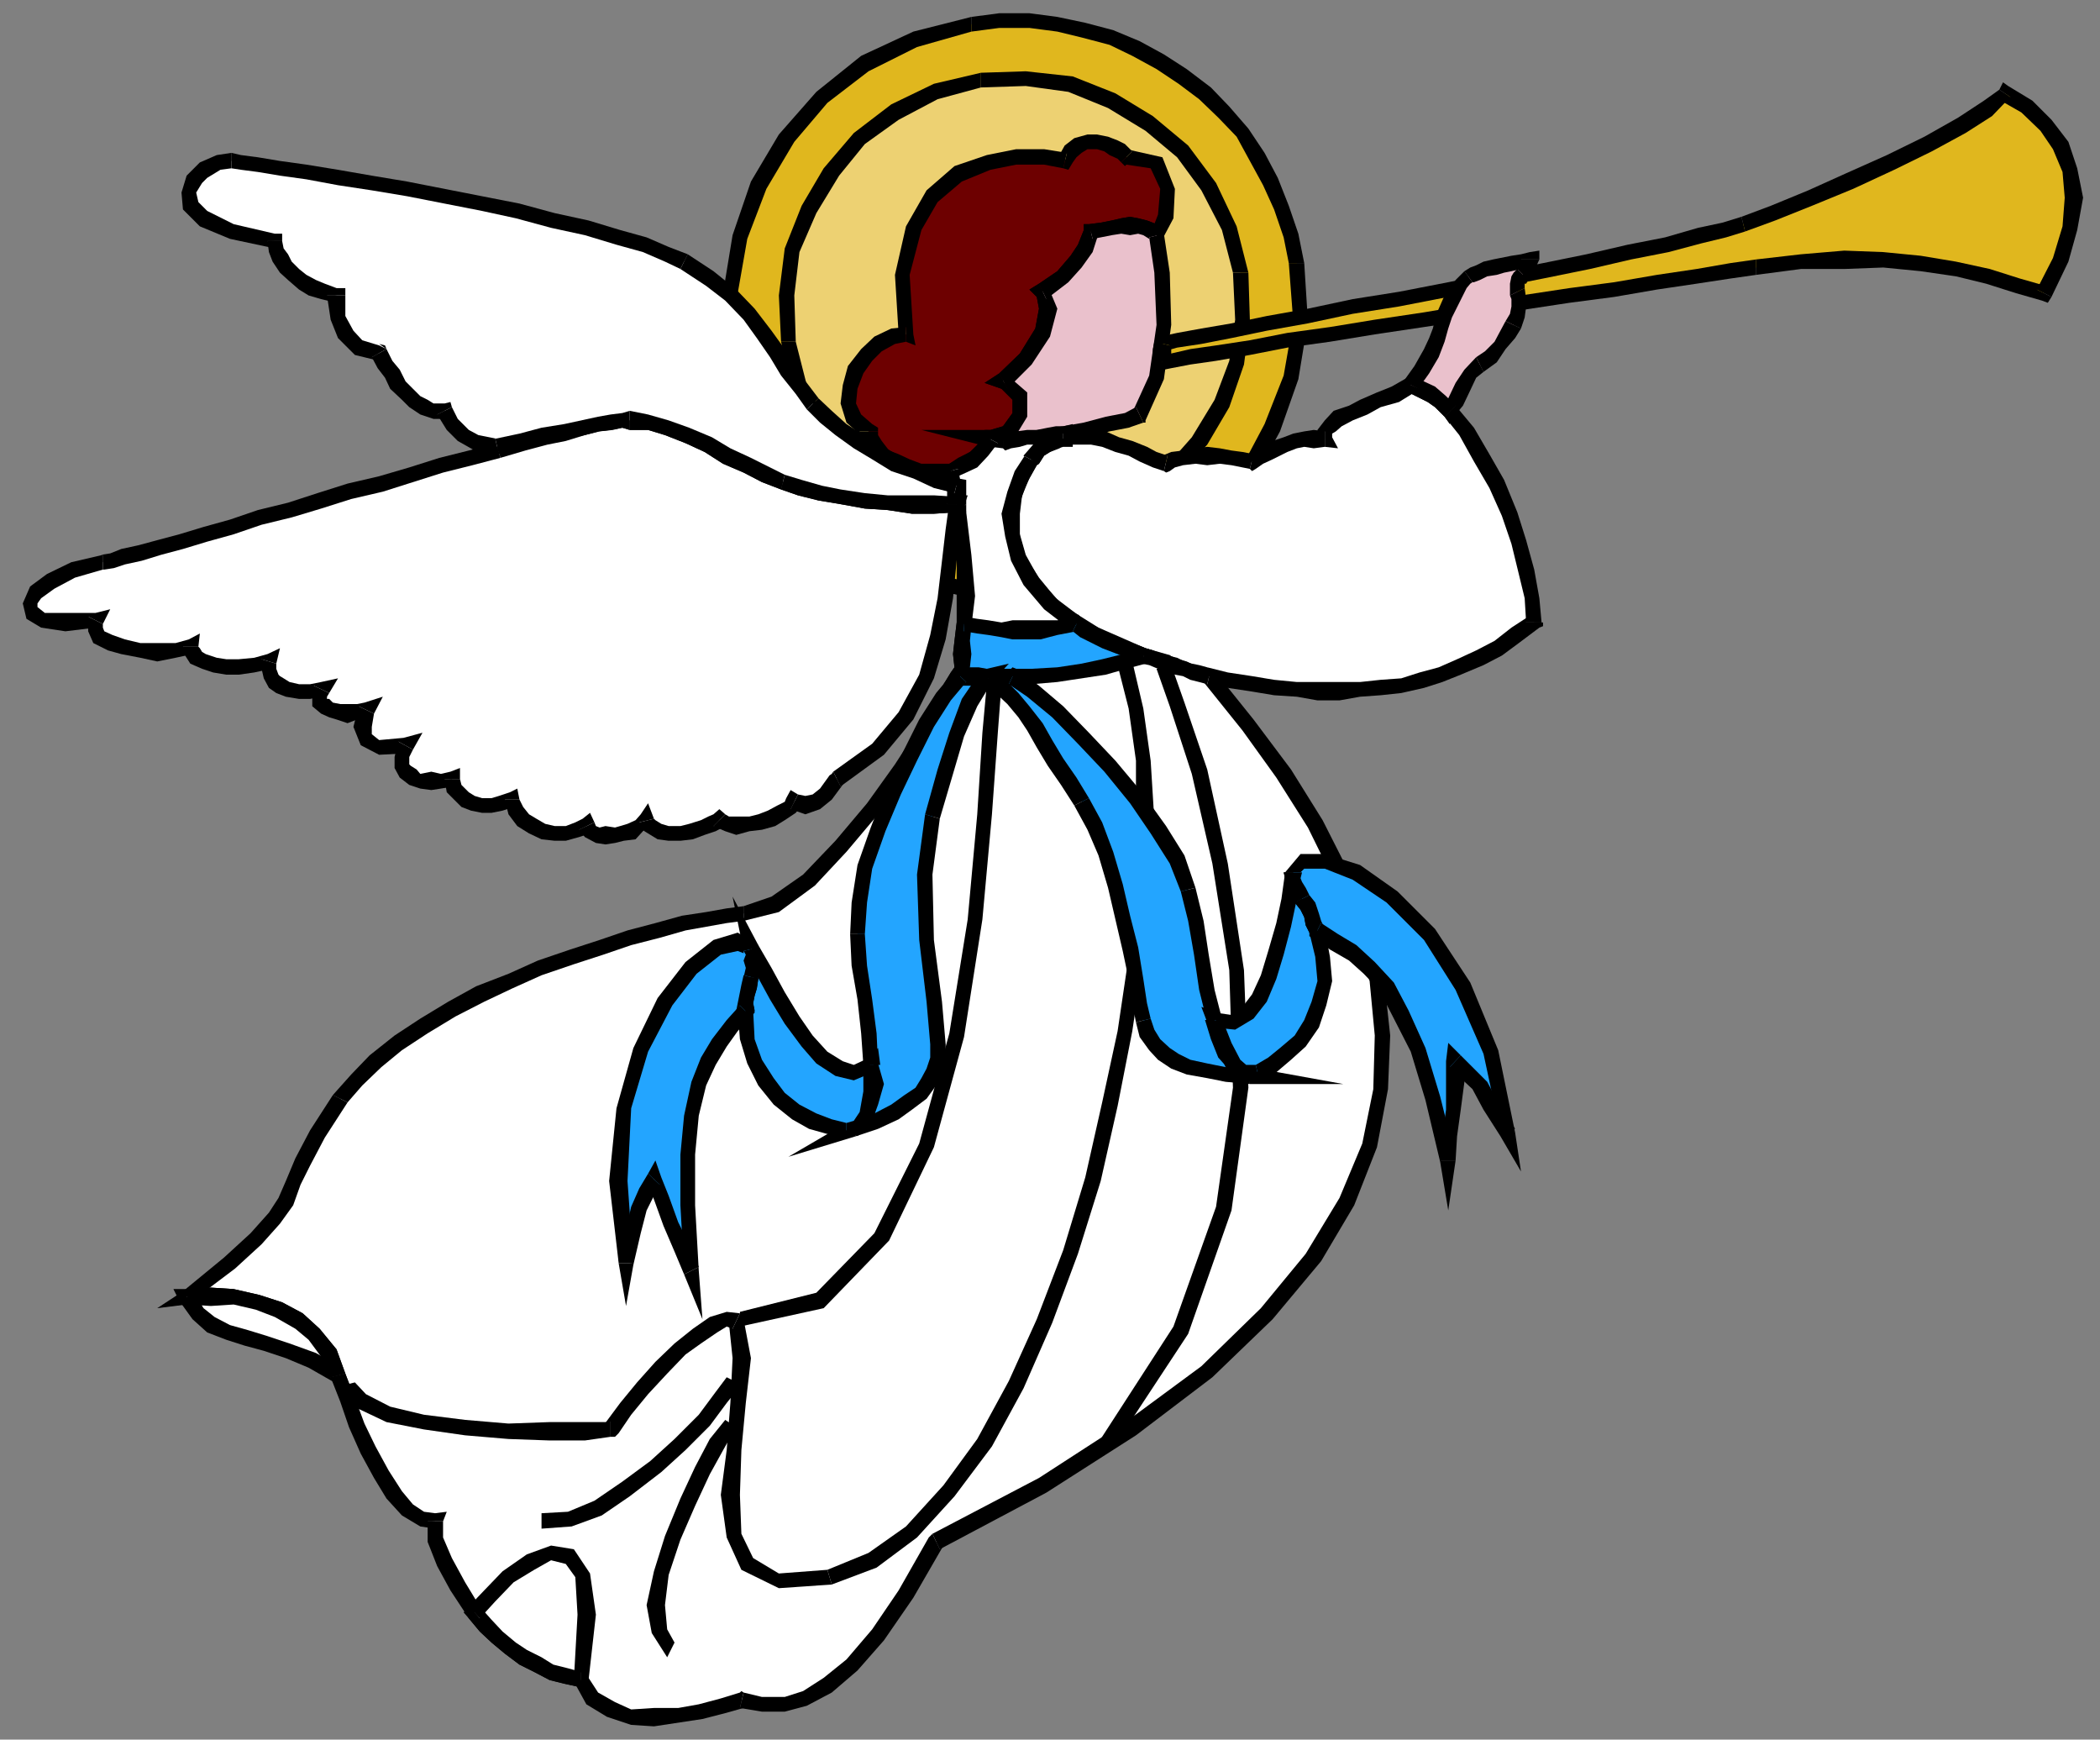 <?xml version="1.0" encoding="UTF-8" standalone="no"?>
<svg
   xmlns:ooo="http://xml.openoffice.org/svg/export"
   xmlns:dc="http://purl.org/dc/elements/1.1/"
   xmlns:cc="http://creativecommons.org/ns#"
   xmlns:rdf="http://www.w3.org/1999/02/22-rdf-syntax-ns#"
   xmlns:svg="http://www.w3.org/2000/svg"
   xmlns="http://www.w3.org/2000/svg"
   xmlns:sodipodi="http://sodipodi.sourceforge.net/DTD/sodipodi-0.dtd"
   xmlns:inkscape="http://www.inkscape.org/namespaces/inkscape"
   version="1.2"
   width="28.58mm"
   height="23.67mm"
   viewBox="0 0 2858 2367"
   preserveAspectRatio="xMidYMid"
   xml:space="preserve"
   id="svg404"
   sodipodi:docname="angel6.svg"
   style="fill-rule:evenodd;stroke-width:28.222;stroke-linejoin:round"
   inkscape:version="0.92.5 (2060ec1f9f, 2020-04-08)"><rect x="0" y="0" width="2858" height="2367" fill="#808080" stroke="none"/><sodipodi:namedview
   pagecolor="#ffffff"
   bordercolor="#666666"
   borderopacity="1"
   objecttolerance="10"
   gridtolerance="10"
   guidetolerance="10"
   inkscape:pageopacity="0"
   inkscape:pageshadow="2"
   inkscape:window-width="664"
   inkscape:window-height="487"
   id="namedview406"
   showgrid="false"
   inkscape:zoom="0.2102413"
   inkscape:cx="54.00945"
   inkscape:cy="44.711809"
   inkscape:window-x="0"
   inkscape:window-y="0"
   inkscape:window-maximized="0"
   inkscape:current-layer="svg404" />
 <defs
   class="ClipPathGroup"
   id="defs8">
  <clipPath
   id="presentation_clip_path"
   clipPathUnits="userSpaceOnUse">
   <rect
   x="0"
   y="0"
   width="21000"
   height="29700"
   id="rect2" />
  </clipPath>
  <clipPath
   id="presentation_clip_path_shrink"
   clipPathUnits="userSpaceOnUse">
   <rect
   x="21"
   y="29"
   width="20958"
   height="29641"
   id="rect5" />
  </clipPath>
 </defs>
 <defs
   class="TextShapeIndex"
   id="defs12">
  <g
   ooo:slide="id1"
   ooo:id-list="id3"
   id="g10" />
 </defs>
 <defs
   class="EmbeddedBulletChars"
   id="defs44">
  <g
   id="bullet-char-template-57356"
   transform="matrix(4.8828125e-4,0,0,-4.8828125e-4,0,0)">
   <path
   d="M 580,1141 1163,571 580,0 -4,571 Z"
   id="path14"
   inkscape:connector-curvature="0" />
  </g>
  <g
   id="bullet-char-template-57354"
   transform="matrix(4.8828125e-4,0,0,-4.8828125e-4,0,0)">
   <path
   d="M 8,1128 H 1137 V 0 H 8 Z"
   id="path17"
   inkscape:connector-curvature="0" />
  </g>
  <g
   id="bullet-char-template-10146"
   transform="matrix(4.8828125e-4,0,0,-4.8828125e-4,0,0)">
   <path
   d="M 174,0 602,739 174,1481 1456,739 Z M 1358,739 309,1346 659,739 Z"
   id="path20"
   inkscape:connector-curvature="0" />
  </g>
  <g
   id="bullet-char-template-10132"
   transform="matrix(4.8828125e-4,0,0,-4.8828125e-4,0,0)">
   <path
   d="M 2015,739 1276,0 H 717 l 543,543 H 174 v 393 h 1086 l -543,545 h 557 z"
   id="path23"
   inkscape:connector-curvature="0" />
  </g>
  <g
   id="bullet-char-template-10007"
   transform="matrix(4.8828125e-4,0,0,-4.8828125e-4,0,0)">
   <path
   d="m 0,-2 c -7,16 -16,29 -25,39 l 381,530 c -94,256 -141,385 -141,387 0,25 13,38 40,38 9,0 21,-2 34,-5 21,4 42,12 65,25 l 27,-13 111,-251 280,301 64,-25 24,25 c 21,-10 41,-24 62,-43 C 886,937 835,863 770,784 769,783 710,716 594,584 L 774,223 c 0,-27 -21,-55 -63,-84 l 16,-20 C 717,90 699,76 672,76 641,76 570,178 457,381 L 164,-76 c -22,-34 -53,-51 -92,-51 -42,0 -63,17 -64,51 -7,9 -10,24 -10,44 0,9 1,19 2,30 z"
   id="path26"
   inkscape:connector-curvature="0" />
  </g>
  <g
   id="bullet-char-template-10004"
   transform="matrix(4.8828125e-4,0,0,-4.8828125e-4,0,0)">
   <path
   d="M 285,-33 C 182,-33 111,30 74,156 52,228 41,333 41,471 c 0,78 14,145 41,201 34,71 87,106 158,106 53,0 88,-31 106,-94 l 23,-176 c 8,-64 28,-97 59,-98 l 735,706 c 11,11 33,17 66,17 42,0 63,-15 63,-46 V 965 c 0,-36 -10,-64 -30,-84 L 442,47 C 390,-6 338,-33 285,-33 Z"
   id="path29"
   inkscape:connector-curvature="0" />
  </g>
  <g
   id="bullet-char-template-9679"
   transform="matrix(4.8828125e-4,0,0,-4.8828125e-4,0,0)">
   <path
   d="M 813,0 C 632,0 489,54 383,161 276,268 223,411 223,592 c 0,181 53,324 160,431 106,107 249,161 430,161 179,0 323,-54 432,-161 108,-107 162,-251 162,-431 0,-180 -54,-324 -162,-431 C 1136,54 992,0 813,0 Z"
   id="path32"
   inkscape:connector-curvature="0" />
  </g>
  <g
   id="bullet-char-template-8226"
   transform="matrix(4.8828125e-4,0,0,-4.8828125e-4,0,0)">
   <path
   d="m 346,457 c -73,0 -137,26 -191,78 -54,51 -81,114 -81,188 0,73 27,136 81,188 54,52 118,78 191,78 73,0 134,-26 185,-79 51,-51 77,-114 77,-187 0,-75 -25,-137 -76,-188 -50,-52 -112,-78 -186,-78 z"
   id="path35"
   inkscape:connector-curvature="0" />
  </g>
  <g
   id="bullet-char-template-8211"
   transform="matrix(4.8828125e-4,0,0,-4.8828125e-4,0,0)">
   <path
   d="M -4,459 H 1135 V 606 H -4 Z"
   id="path38"
   inkscape:connector-curvature="0" />
  </g>
  <g
   id="bullet-char-template-61548"
   transform="matrix(4.8828125e-4,0,0,-4.8828125e-4,0,0)">
   <path
   d="m 173,740 c 0,163 58,303 173,419 116,115 255,173 419,173 163,0 302,-58 418,-173 116,-116 174,-256 174,-419 0,-163 -58,-303 -174,-418 C 1067,206 928,148 765,148 601,148 462,206 346,322 231,437 173,577 173,740 Z"
   id="path41"
   inkscape:connector-curvature="0" />
  </g>
 </defs>
 <g
   id="g49"
   transform="translate(-9071,-13666)">
  <g
   id="id2"
   class="Master_Slide">
   <g
   id="bg-id2"
   class="Background" />
   <g
   id="bo-id2"
   class="BackgroundObjects" />
  </g>
 </g>
 <g
   class="SlideGroup"
   id="g402"
   transform="translate(-9071,-13666)">
  <g
   id="g400">
   <g
   id="container-id1">
    <g
   id="id1"
   class="Slide"
   clip-path="url(#presentation_clip_path)">
     <g
   class="Page"
   id="g396">
      <g
   class="Graphic"
   id="g394">
       <g
   id="id3">
        <rect
   class="BoundingBox"
   x="9071"
   y="13666"
   width="2858"
   height="2367"
   id="rect51"
   style="fill:none;stroke:none" />
        <path
   d="m 10513,14469 76,-20 69,-33 58,-46 51,-56 36,-66 25,-68 13,-77 -5,-79 -8,-38 -13,-38 -15,-35 -18,-33 -20,-33 -26,-28 -25,-26 -30,-23 -31,-20 -33,-18 -33,-15 -38,-10 -36,-8 -38,-5 h -41 l -38,5 -76,20 -69,33 -58,46 -49,56 -38,64 -25,71 -13,76 5,79 8,38 13,38 15,36 18,33 20,30 25,28 26,28 30,23 31,21 33,17 33,16 38,10 36,7 38,5 h 41 z"
   id="path53"
   inkscape:connector-curvature="0"
   style="fill:#e0b71e;stroke:none" />
        <path
   d="m 10825,14024 v 0 l 6,79 -13,74 -26,66 -35,66 -48,54 -56,43 -67,33 -73,20 v 21 l 79,-21 71,-33 61,-48 53,-59 36,-66 25,-71 13,-79 -5,-79 v 0 z"
   id="path55"
   inkscape:connector-curvature="0"
   style="fill:#000000;stroke:none" />
        <path
   d="m 10393,13709 v 0 l 38,-5 h 41 l 38,5 33,8 38,10 31,15 33,18 30,20 28,21 26,25 25,26 18,33 18,33 15,33 13,38 7,35 h 21 l -8,-40 -13,-38 -15,-38 -18,-34 -22,-33 -26,-30 -25,-26 -33,-25 -31,-20 -33,-18 -36,-15 -38,-10 -38,-8 -38,-5 h -41 l -38,5 v 0 z"
   id="path57"
   inkscape:connector-curvature="0"
   style="fill:#000000;stroke:none" />
        <path
   d="m 10080,14144 v 0 l -5,-79 13,-74 26,-68 38,-64 45,-53 56,-43 66,-33 74,-21 v -20 l -79,20 -71,33 -61,49 -51,58 -38,64 -25,73 -13,79 5,79 v 0 z"
   id="path59"
   inkscape:connector-curvature="0"
   style="fill:#000000;stroke:none" />
        <path
   d="m 10513,14459 v 0 l -38,5 h -41 l -38,-5 -33,-7 -38,-11 -31,-15 -33,-18 -31,-20 -27,-20 -26,-28 -25,-28 -18,-28 -18,-33 -15,-33 -13,-38 -8,-36 h -20 l 8,41 12,38 16,38 18,33 22,33 26,28 25,28 33,25 31,21 33,18 35,15 39,10 38,8 38,5 h 41 l 38,-5 v 0 z"
   id="path61"
   inkscape:connector-curvature="0"
   style="fill:#000000;stroke:none" />
        <path
   d="m 10500,14391 61,-16 53,-28 49,-35 40,-46 31,-51 20,-56 8,-58 -3,-64 -15,-61 -28,-56 -35,-48 -46,-38 -51,-31 -56,-23 -61,-7 -61,2 -61,16 -56,28 -48,35 -38,46 -31,51 -23,56 -8,61 3,63 15,61 28,56 36,49 46,38 50,30 56,21 61,10 z"
   id="path63"
   inkscape:connector-curvature="0"
   style="fill:#edd172;stroke:none" />
        <path
   d="m 10749,14037 v 0 l 3,64 -8,56 -20,53 -31,51 -38,43 -46,33 -51,28 -58,15 v 21 l 64,-15 56,-28 50,-39 44,-48 30,-51 20,-58 8,-61 -2,-64 v 0 z"
   id="path65"
   inkscape:connector-curvature="0"
   style="fill:#000000;stroke:none" />
        <path
   d="m 10406,13785 v 0 l 61,-2 58,8 54,22 51,31 43,36 33,45 28,54 15,58 h 21 l -16,-63 -28,-59 -38,-51 -48,-40 -51,-31 -58,-23 -64,-7 -61,2 v 0 z"
   id="path67"
   inkscape:connector-curvature="0"
   style="fill:#000000;stroke:none" />
        <path
   d="m 10154,14131 v 0 l -2,-63 7,-59 23,-53 31,-51 35,-43 46,-33 53,-28 59,-16 v -20 l -64,15 -58,28 -51,39 -41,48 -30,51 -23,58 -8,64 3,63 v 0 z"
   id="path69"
   inkscape:connector-curvature="0"
   style="fill:#000000;stroke:none" />
        <path
   d="m 10500,14380 v 0 l -64,6 -58,-11 -53,-20 -51,-31 -44,-35 -33,-46 -28,-53 -15,-59 h -20 l 15,64 28,58 38,51 49,41 50,30 59,21 63,10 64,-5 v 0 z"
   id="path71"
   inkscape:connector-curvature="0"
   style="fill:#000000;stroke:none" />
        <path
   d="m 10645,13986 13,-25 2,-38 -15,-36 -41,-7 -7,-8 -11,-5 -10,-5 -12,-3 h -13 l -13,5 -10,8 -8,13 -28,-5 h -38 l -38,7 -41,15 -35,31 -26,43 -15,64 5,81 -18,3 -20,10 -15,15 -15,20 -8,23 -3,23 8,21 20,17 3,10 8,11 10,12 15,8 18,8 18,5 20,2 20,-2 15,-5 16,-11 12,-10 11,-18 25,-10 15,-23 v -25 l -23,-20 31,-31 23,-35 7,-33 -7,-23 28,-21 18,-20 12,-18 8,-23 13,-2 15,-3 13,-2 h 12 11 l 10,2 10,5 z"
   id="path73"
   inkscape:connector-curvature="0"
   style="fill:#6d0000;stroke:none" />
        <path
   d="m 10597,13887 7,3 33,5 13,28 -3,35 -7,18 10,21 18,-34 2,-40 -17,-43 -49,-11 8,3 -15,15 5,5 2,-2 z"
   id="path75"
   inkscape:connector-curvature="0"
   style="fill:#000000;stroke:none" />
        <path
   d="m 10518,13895 13,-8 5,-7 7,-6 8,-5 h 13 l 10,3 7,5 11,5 5,5 15,-15 -10,-10 -10,-5 -13,-5 -15,-3 h -13 l -18,5 -13,10 -10,18 13,-8 -5,21 7,2 6,-10 z"
   id="path77"
   inkscape:connector-curvature="0"
   style="fill:#000000;stroke:none" />
        <path
   d="m 10304,14131 10,-10 -5,-81 16,-61 22,-38 33,-28 39,-16 35,-7 h 38 l 26,5 5,-21 -31,-5 h -38 l -40,8 -44,15 -38,33 -28,49 -15,66 5,81 10,-10 v 20 l 13,5 -3,-15 z"
   id="path79"
   inkscape:connector-curvature="0"
   style="fill:#000000;stroke:none" />
        <path
   d="m 10266,14253 -8,-10 -15,-13 -7,-15 2,-20 8,-21 12,-17 13,-13 18,-10 15,-3 v -20 l -20,2 -23,11 -18,17 -18,23 -7,26 -3,25 8,26 25,22 -7,-10 h 25 v -5 l -8,-5 z"
   id="path81"
   inkscape:connector-curvature="0"
   style="fill:#000000;stroke:none" />
        <path
   d="m 10363,14297 h 2 -20 -20 l -16,-6 -15,-7 -13,-5 -10,-13 -5,-8 v -5 h -25 l 5,16 10,12 10,13 18,10 20,8 21,5 20,5 20,-5 h 3 z"
   id="path83"
   inkscape:connector-curvature="0"
   style="fill:#000000;stroke:none" />
        <path
   d="m 10419,14251 -11,7 -7,16 -10,7 -16,10 -12,6 5,20 18,-5 15,-10 15,-13 13,-20 -10,7 v -25 h -8 l -3,7 z"
   id="path85"
   inkscape:connector-curvature="0"
   style="fill:#000000;stroke:none" />
        <path
   d="m 10431,14174 3,21 15,15 v 18 l -13,18 -17,5 v 25 l 33,-15 17,-28 v -33 l -30,-26 3,21 -11,-21 -20,13 23,8 z"
   id="path87"
   inkscape:connector-curvature="0"
   style="fill:#000000;stroke:none" />
        <path
   d="m 10485,14052 -3,18 3,16 -5,27 -21,34 -28,27 11,21 33,-33 25,-38 10,-38 -13,-31 -2,18 -10,-21 -13,8 10,10 z"
   id="path89"
   inkscape:connector-curvature="0"
   style="fill:#000000;stroke:none" />
        <path
   d="m 10553,13971 -7,8 -8,20 -10,15 -18,21 -25,17 10,21 30,-23 18,-20 15,-21 8,-25 -8,7 -5,-20 h -7 v 8 z"
   id="path91"
   inkscape:connector-curvature="0"
   style="fill:#000000;stroke:none" />
        <path
   d="m 10640,13976 15,5 -10,-10 -13,-5 -12,-3 -11,-2 -12,2 -13,3 -15,3 -16,2 5,20 11,-2 15,-3 13,-2 12,2 11,-2 7,2 8,5 v 0 l 15,6 -15,-6 7,11 8,-5 z"
   id="path93"
   inkscape:connector-curvature="0"
   style="fill:#000000;stroke:none" />
        <path
   d="m 10419,14263 25,-10 15,-23 v -25 l -23,-20 31,-31 23,-35 7,-33 -7,-23 28,-21 18,-20 12,-18 8,-23 13,-2 15,-3 13,-2 h 12 11 l 10,2 10,5 5,5 8,51 2,71 -10,72 -23,50 -18,8 -25,5 -31,8 -30,5 -33,5 -28,2 -23,3 z"
   id="path95"
   inkscape:connector-curvature="0"
   style="fill:#eac1cc;stroke:none" />
        <path
   d="m 10431,14174 3,21 15,15 v 18 l -13,18 -17,5 v 25 l 33,-15 17,-28 v -33 l -30,-26 3,21 -11,-21 -20,13 23,8 z"
   id="path97"
   inkscape:connector-curvature="0"
   style="fill:#000000;stroke:none" />
        <path
   d="m 10485,14052 -3,18 3,16 -5,27 -21,34 -28,27 11,21 33,-33 25,-38 10,-38 -13,-31 -2,18 -10,-21 -13,8 10,10 z"
   id="path99"
   inkscape:connector-curvature="0"
   style="fill:#000000;stroke:none" />
        <path
   d="m 10553,13971 -7,8 -8,20 -10,15 -18,21 -25,17 10,21 30,-23 18,-20 15,-21 8,-25 -8,7 -5,-20 h -7 v 8 z"
   id="path101"
   inkscape:connector-curvature="0"
   style="fill:#000000;stroke:none" />
        <path
   d="m 10655,13984 v -3 l -10,-10 -13,-5 -12,-3 -11,-2 -12,2 -13,3 -15,3 -16,2 5,20 11,-2 15,-3 13,-2 12,2 11,-2 7,2 8,5 v 0 -2 l 20,-5 v -3 0 z"
   id="path103"
   inkscape:connector-curvature="0"
   style="fill:#000000;stroke:none" />
        <path
   d="m 10627,14241 3,-3 25,-56 10,-74 -2,-71 -8,-53 -20,5 7,48 3,71 -10,69 -21,46 3,-3 10,21 h 3 v -3 z"
   id="path105"
   inkscape:connector-curvature="0"
   style="fill:#000000;stroke:none" />
        <path
   d="m 10419,14251 -3,23 18,5 23,-5 28,-3 33,-5 33,-5 30,-8 26,-5 20,-7 -10,-21 -15,8 -26,5 -30,8 -28,5 -33,5 -28,2 h -23 -13 l -2,23 v -25 h -94 l 91,23 z"
   id="path107"
   inkscape:connector-curvature="0"
   style="fill:#000000;stroke:none" />
        <path
   d="m 10653,14159 12,-2 26,-5 35,-5 46,-8 51,-10 58,-8 61,-10 67,-10 66,-10 66,-13 66,-10 61,-8 58,-10 54,-8 46,-7 35,-5 61,-8 59,-3 h 53 l 51,5 48,8 43,10 41,13 36,10 23,-46 12,-43 5,-41 -5,-38 -12,-33 -21,-28 -25,-25 -31,-18 -23,20 -35,23 -46,26 -51,25 -56,26 -53,22 -51,21 -41,15 -25,8 -33,7 -46,13 -51,10 -56,13 -61,13 -66,12 -63,13 -67,13 -63,10 -61,13 -56,10 -48,10 -41,8 -33,5 -20,5 v 7 8 8 z"
   id="path109"
   inkscape:connector-curvature="0"
   style="fill:#e0b71e;stroke:none" />
        <path
   d="m 11461,14019 v 0 l -35,5 -46,8 -54,8 -58,10 -61,8 -66,10 -66,12 -66,11 -67,10 -61,10 -58,8 -51,10 -46,7 -35,5 -26,6 -15,2 5,20 10,-2 26,-5 35,-5 46,-8 51,-10 58,-8 61,-10 67,-10 66,-10 66,-13 66,-10 61,-8 58,-10 54,-8 46,-7 35,-5 v 0 z"
   id="path111"
   inkscape:connector-curvature="0"
   style="fill:#000000;stroke:none" />
        <path
   d="m 11843,14060 12,-5 -35,-10 -41,-13 -46,-10 -48,-8 -51,-5 -53,-2 -59,5 -61,7 v 21 l 61,-8 h 59 l 53,-2 51,5 48,7 41,10 41,13 35,10 13,-5 -13,5 8,3 5,-8 z"
   id="path113"
   inkscape:connector-curvature="0"
   style="fill:#000000;stroke:none" />
        <path
   d="m 11807,13798 -13,5 28,16 26,25 17,25 13,31 3,35 -3,39 -13,43 -22,43 20,10 23,-48 12,-43 8,-44 -8,-40 -12,-36 -23,-30 -26,-26 -33,-20 -12,5 12,-5 -7,-5 -5,10 z"
   id="path115"
   inkscape:connector-curvature="0"
   style="fill:#000000;stroke:none" />
        <path
   d="m 11446,13981 v 0 l 41,-15 50,-20 56,-23 56,-26 51,-25 46,-25 36,-23 25,-26 -15,-10 -21,15 -35,23 -46,26 -51,25 -56,25 -51,23 -51,21 -40,15 v 0 z"
   id="path117"
   inkscape:connector-curvature="0"
   style="fill:#000000;stroke:none" />
        <path
   d="m 10663,14136 -8,8 18,-5 33,-5 41,-8 48,-10 56,-10 61,-13 63,-10 67,-13 63,-12 66,-13 64,-13 56,-13 51,-10 45,-12 33,-8 26,-8 -5,-20 -26,8 -33,7 -45,13 -51,10 -56,13 -59,12 -66,13 -63,13 -67,13 -63,10 -61,13 -56,10 -48,10 -41,7 -33,6 -23,5 -8,7 8,-7 h -5 l -3,7 z"
   id="path119"
   inkscape:connector-curvature="0"
   style="fill:#000000;stroke:none" />
        <path
   d="m 10650,14149 13,10 2,-2 v -8 -8 l -2,-5 -21,-5 -2,10 v 8 8 l 2,2 13,10 -13,-10 v 15 l 13,-5 z"
   id="path121"
   inkscape:connector-curvature="0"
   style="fill:#000000;stroke:none" />
        <path
   d="m 10658,14297 -16,-6 -15,-7 -18,-8 -17,-5 -18,-8 -18,-2 -20,-3 -18,3 -10,5 -13,5 -10,8 -10,12 -16,28 -10,31 -2,36 10,38 20,38 33,35 51,33 66,28 10,3 10,5 11,3 12,2 11,5 10,3 10,2 10,3 31,7 33,6 30,5 31,2 28,3 h 30 l 28,-3 28,-2 28,-3 28,-8 25,-7 26,-10 28,-13 25,-13 23,-18 26,-17 -3,-33 -8,-36 -10,-41 -12,-38 -18,-41 -21,-35 -20,-36 -23,-28 -13,-12 -12,-11 -16,-7 -12,-5 -21,12 -22,8 -21,10 -18,8 -17,8 -11,10 -7,7 v 10 h -15 -13 l -13,3 -13,5 -12,5 -11,5 -12,5 -10,8 -13,-3 -15,-2 -16,-3 h -17 -16 l -17,3 -13,2 z"
   id="path123"
   inkscape:connector-curvature="0"
   style="fill:#ffffff;stroke:none" />
        <path
   d="m 10520,14271 v 0 h 16 20 l 15,3 18,7 18,5 15,8 18,8 15,5 5,-21 -15,-5 -13,-7 -20,-8 -18,-5 -18,-8 -20,-2 -20,-5 -21,5 v 0 z"
   id="path125"
   inkscape:connector-curvature="0"
   style="fill:#000000;stroke:none" />
        <path
   d="m 10482,14299 3,-2 7,-11 8,-5 13,-5 7,-5 -5,-20 -12,5 -13,5 -13,10 -13,15 3,-2 z"
   id="path127"
   inkscape:connector-curvature="0"
   style="fill:#000000;stroke:none" />
        <path
   d="m 10630,14548 v 0 l -64,-28 -48,-30 -31,-33 -20,-36 -10,-35 2,-36 10,-28 13,-23 -15,-15 -18,33 -10,33 -3,36 11,40 20,41 36,38 53,36 69,28 v 0 z"
   id="path129"
   inkscape:connector-curvature="0"
   style="fill:#000000;stroke:none" />
        <path
   d="m 10714,14574 v 0 l -11,-3 -10,-2 -10,-3 -10,-5 -13,-3 -10,-2 -10,-5 -10,-3 -5,21 10,2 10,5 10,3 13,2 10,5 10,3 10,2 11,3 v 0 z"
   id="path131"
   inkscape:connector-curvature="0"
   style="fill:#000000;stroke:none" />
        <path
   d="m 11148,14513 3,-8 -23,15 -23,18 -25,13 -26,12 -25,11 -26,7 -25,8 -28,2 -28,3 h -28 -30 -28 l -31,-3 -30,-5 -33,-5 -28,-7 -5,20 33,8 33,5 30,5 31,2 28,5 h 30 l 28,-5 28,-2 28,-3 31,-7 25,-8 25,-10 31,-13 25,-13 23,-17 28,-21 3,-7 -3,7 5,-2 v -5 z"
   id="path133"
   inkscape:connector-curvature="0"
   style="fill:#000000;stroke:none" />
        <path
   d="m 11037,14233 v 0 l 20,25 20,36 21,36 17,38 13,38 10,41 8,33 2,33 h 21 l -3,-33 -7,-39 -11,-40 -12,-38 -18,-44 -20,-35 -21,-36 -25,-30 v 0 z"
   id="path135"
   inkscape:connector-curvature="0"
   style="fill:#000000;stroke:none" />
        <path
   d="m 10996,14200 h -8 l 10,5 16,8 10,7 13,13 15,-15 -13,-13 -15,-13 -15,-7 -16,-5 h -7 7 l -2,-3 -5,3 z"
   id="path137"
   inkscape:connector-curvature="0"
   style="fill:#000000;stroke:none" />
        <path
   d="m 10874,14274 10,-13 v -5 l 5,-3 8,-7 15,-8 20,-8 18,-10 25,-7 21,-13 -10,-20 -21,12 -20,8 -23,10 -15,8 -21,7 -12,13 -10,13 v 15 l 10,-13 v 21 l 18,2 -8,-15 z"
   id="path139"
   inkscape:connector-curvature="0"
   style="fill:#000000;stroke:none" />
        <path
   d="m 10772,14304 h 8 l 10,-7 13,-6 10,-5 10,-5 13,-5 10,-2 13,2 15,-2 v -21 l -15,-2 -13,2 -15,3 -13,5 -15,5 -11,5 -12,5 -10,8 h 7 l -5,20 3,3 5,-3 z"
   id="path141"
   inkscape:connector-curvature="0"
   style="fill:#000000;stroke:none" />
        <path
   d="m 10655,14307 h 8 l 7,-5 11,-3 17,-2 16,2 17,-2 16,2 15,3 10,2 5,-20 -15,-3 -15,-2 -16,-3 -17,-2 -16,2 -17,3 -16,2 -12,5 h 7 l -5,21 3,2 5,-2 z"
   id="path143"
   inkscape:connector-curvature="0"
   style="fill:#000000;stroke:none" />
        <path
   d="m 11044,14225 -13,-12 -12,-11 -16,-7 -12,-5 15,-21 13,-22 7,-18 5,-16 6,-17 10,-23 12,-21 11,-10 5,-2 7,-3 10,-5 13,-2 10,-3 13,-3 13,-2 12,-3 -2,8 -3,5 -2,5 -3,3 -2,2 -3,5 -2,5 v 11 l 2,10 v 10 l -2,13 -5,12 -8,13 -10,15 -13,16 -15,10 -13,12 -10,18 -10,21 z"
   id="path145"
   inkscape:connector-curvature="0"
   style="fill:#eac1cc;stroke:none" />
        <path
   d="m 10981,14185 7,15 10,5 16,8 10,7 13,13 15,-15 -13,-13 -15,-13 -15,-7 -16,-5 8,15 -20,-10 -11,10 18,5 z"
   id="path147"
   inkscape:connector-curvature="0"
   style="fill:#000000;stroke:none" />
        <path
   d="m 11021,14113 v 0 l -5,13 -7,15 -13,23 -15,21 20,10 15,-21 13,-22 8,-21 5,-18 v 0 z"
   id="path149"
   inkscape:connector-curvature="0"
   style="fill:#000000;stroke:none" />
        <path
   d="m 11064,14035 3,-3 -15,15 -15,21 -11,25 -5,20 h 21 l 5,-15 10,-20 10,-20 5,-6 3,-2 z"
   id="path151"
   inkscape:connector-curvature="0"
   style="fill:#000000;stroke:none" />
        <path
   d="m 11166,14019 -13,-10 -12,3 -13,2 -15,3 -10,2 -13,3 -10,5 -8,3 -8,5 11,15 h 2 l 8,-3 10,-5 13,-2 10,-3 10,-2 13,-3 12,-2 -12,-11 h 25 v -12 l -13,2 z"
   id="path153"
   inkscape:connector-curvature="0"
   style="fill:#000000;stroke:none" />
        <path
   d="m 11151,14047 v 0 l 5,-5 3,-5 2,-7 5,-11 h -25 v 5 l -3,3 -2,5 v 0 0 z"
   id="path155"
   inkscape:connector-curvature="0"
   style="fill:#000000;stroke:none" />
        <path
   d="m 11146,14058 v 2 -8 h 2 l 3,-5 v 0 l -15,-15 -5,5 -3,5 -2,10 v 13 3 z"
   id="path157"
   inkscape:connector-curvature="0"
   style="fill:#000000;stroke:none" />
        <path
   d="m 11141,14113 v 0 l 5,-15 2,-15 v -10 l -2,-15 -20,10 2,5 v 10 l -2,10 -6,10 v 0 z"
   id="path159"
   inkscape:connector-curvature="0"
   style="fill:#000000;stroke:none" />
        <path
   d="m 11090,14172 v 0 l 18,-13 12,-18 13,-15 8,-13 -21,-10 -7,13 -8,15 -13,13 -12,8 v 0 z"
   id="path161"
   inkscape:connector-curvature="0"
   style="fill:#000000;stroke:none" />
        <path
   d="m 11037,14233 15,-3 10,-12 10,-21 8,-17 10,-8 -10,-20 -16,17 -12,18 -10,21 -5,12 15,-2 -15,15 7,10 8,-13 z"
   id="path163"
   inkscape:connector-curvature="0"
   style="fill:#000000;stroke:none" />
        <path
   d="m 10365,14307 10,56 8,58 3,56 -3,38 -3,23 v 18 18 l -5,12 -17,31 -26,43 -33,51 -41,56 -43,51 -43,45 -46,34 -43,12 -23,3 -28,5 -30,5 -36,10 -38,10 -38,13 -41,13 -43,15 -41,18 -41,18 -38,20 -38,23 -35,23 -31,25 -25,26 -23,25 -31,48 -20,38 -13,28 -10,26 -15,23 -26,28 -35,33 -59,45 h 33 31 l 33,8 28,10 28,15 20,18 21,26 12,30 13,33 13,36 15,33 18,33 18,28 17,20 21,13 17,3 v 25 l 13,30 18,34 23,35 15,18 15,15 18,15 18,13 20,10 18,10 20,6 21,5 15,25 25,15 28,10 h 31 l 33,-2 31,-5 30,-8 25,-7 28,5 h 31 l 28,-8 30,-18 33,-28 36,-40 38,-56 41,-71 145,-77 122,-79 102,-76 81,-79 64,-76 45,-76 31,-76 15,-77 3,-73 -8,-74 -20,-71 -28,-72 -36,-71 -43,-68 -48,-67 -54,-66 -10,-2 -13,-3 -10,-5 -10,-2 -13,-5 -10,-3 -13,-5 -10,-3 -13,-5 -15,-5 -10,-5 -13,-5 -10,-5 -10,-5 -10,-5 -10,-8 -36,-28 -25,-30 -18,-31 -8,-30 -2,-31 5,-28 10,-25 13,-21 10,-12 10,-8 13,-5 10,-3 v -7 h -10 l -11,2 -15,3 h -13 l -12,2 -10,3 h -8 -3 l -17,-3 -11,16 -12,12 -16,8 z"
   id="path165"
   inkscape:connector-curvature="0"
   style="fill:#ffffff;stroke:none" />
        <path
   d="m 10393,14518 v 0 l 5,-41 -5,-56 -7,-58 -11,-59 -20,5 10,54 8,58 v 56 36 0 z"
   id="path167"
   inkscape:connector-curvature="0"
   style="fill:#000000;stroke:none" />
        <path
   d="m 10386,14591 v 0 l 5,-17 2,-18 -2,-18 2,-20 -20,-5 -3,25 -2,18 2,18 -5,7 v 0 z"
   id="path169"
   inkscape:connector-curvature="0"
   style="fill:#000000;stroke:none" />
        <path
   d="m 10083,14919 v 0 l 48,-12 49,-36 43,-46 43,-51 43,-58 33,-51 26,-43 18,-31 -21,-10 -18,31 -25,43 -33,51 -38,53 -43,51 -44,46 -43,30 -38,13 v 0 z"
   id="path171"
   inkscape:connector-curvature="0"
   style="fill:#000000;stroke:none" />
        <path
   d="m 9544,15166 v 0 l 20,-23 26,-25 28,-23 35,-23 38,-23 39,-20 38,-18 40,-18 44,-15 40,-13 38,-13 39,-10 35,-10 28,-5 28,-5 23,-3 v -20 l -23,3 -28,5 -33,5 -36,10 -38,10 -38,13 -40,13 -44,15 -40,18 -44,17 -38,21 -38,23 -35,23 -34,27 -25,26 -25,28 v 0 z"
   id="path173"
   inkscape:connector-curvature="0"
   style="fill:#000000;stroke:none" />
        <path
   d="m 9325,15420 5,18 61,-46 36,-33 25,-28 18,-25 10,-28 13,-26 20,-38 31,-48 -20,-10 -31,48 -20,38 -13,31 -10,23 -13,20 -25,28 -36,33 -56,46 5,18 -5,-18 -35,23 40,-5 z"
   id="path175"
   inkscape:connector-curvature="0"
   style="fill:#000000;stroke:none" />
        <path
   d="m 9541,15535 v 0 l -12,-33 -23,-28 -23,-21 -28,-15 -31,-10 -35,-8 -31,-2 -33,2 v 21 l 33,2 31,-2 30,7 26,10 28,16 18,15 17,23 13,28 v 0 z"
   id="path177"
   inkscape:connector-curvature="0"
   style="fill:#000000;stroke:none" />
        <path
   d="m 9674,15736 -11,-11 -15,-2 -15,-10 -15,-18 -18,-28 -18,-33 -15,-31 -13,-35 -13,-33 -20,5 13,33 12,35 16,36 18,33 17,28 21,23 25,15 20,3 -10,-10 h 21 l 5,-13 -16,2 z"
   id="path179"
   inkscape:connector-curvature="0"
   style="fill:#000000;stroke:none" />
        <path
   d="m 9724,15852 v 0 l -20,-33 -18,-33 -12,-28 v -22 h -21 v 28 l 13,33 18,33 25,38 v 0 z"
   id="path181"
   inkscape:connector-curvature="0"
   style="fill:#000000;stroke:none" />
        <path
   d="m 9872,15949 -10,-8 -18,-5 -20,-5 -16,-10 -20,-10 -15,-10 -18,-15 -15,-16 -16,-18 -15,16 15,18 16,15 18,15 20,15 20,10 21,11 20,5 23,5 -10,-8 20,-5 -3,-8 h -7 z"
   id="path183"
   inkscape:connector-curvature="0"
   style="fill:#000000;stroke:none" />
        <path
   d="m 10083,15969 h -5 l -26,8 -30,8 -28,5 h -33 l -31,2 -22,-10 -23,-13 -13,-20 -20,5 17,31 28,17 33,11 31,2 33,-5 33,-5 31,-8 25,-7 h -5 l 5,-21 -3,-2 -2,2 z"
   id="path185"
   inkscape:connector-curvature="0"
   style="fill:#000000;stroke:none" />
        <path
   d="m 10340,15753 -5,5 -41,72 -36,53 -35,41 -31,25 -28,18 -25,8 h -31 l -25,-6 -5,21 30,5 h 31 l 30,-8 34,-18 35,-30 36,-41 40,-58 41,-71 -5,5 -10,-21 -3,3 -2,2 z"
   id="path187"
   inkscape:connector-curvature="0"
   style="fill:#000000;stroke:none" />
        <path
   d="m 10714,14597 -5,-3 53,66 46,64 43,68 35,71 28,69 21,69 7,74 -2,73 -15,74 -31,74 -46,76 -61,74 -81,79 -99,73 -122,79 -145,76 10,21 145,-77 122,-78 104,-79 82,-79 66,-79 45,-76 31,-79 15,-79 3,-73 -8,-74 -20,-74 -28,-74 -36,-71 -43,-69 -51,-68 -53,-66 -5,-3 5,3 -3,-3 h -2 z"
   id="path189"
   inkscape:connector-curvature="0"
   style="fill:#000000;stroke:none" />
        <path
   d="m 10625,14569 v 0 l 10,2 12,5 11,3 12,5 11,2 10,5 12,3 11,3 5,-21 -10,-2 -13,-3 -10,-5 -11,-3 -12,-5 -10,-2 -13,-5 -10,-3 v 0 z"
   id="path191"
   inkscape:connector-curvature="0"
   style="fill:#000000;stroke:none" />
        <path
   d="m 10531,14525 v 0 l 10,8 10,5 10,5 10,5 13,5 13,5 15,5 13,6 5,-21 -13,-5 -15,-5 -8,-5 -13,-5 -10,-5 -10,-5 -10,-5 -10,-8 v 0 z"
   id="path193"
   inkscape:connector-curvature="0"
   style="fill:#000000;stroke:none" />
        <path
   d="m 10464,14286 3,-2 -15,23 -10,28 -8,30 5,31 8,33 17,33 28,33 39,30 10,-20 -33,-25 -23,-28 -18,-28 -8,-28 v -31 l 3,-25 10,-23 10,-18 3,-2 z"
   id="path195"
   inkscape:connector-curvature="0"
   style="fill:#000000;stroke:none" />
        <path
   d="m 10505,14263 13,-10 -13,3 -15,5 -13,10 -13,15 21,11 7,-11 8,-5 10,-5 8,-2 13,-11 -13,11 h 13 v -11 z"
   id="path197"
   inkscape:connector-curvature="0"
   style="fill:#000000;stroke:none" />
        <path
   d="m 10518,14266 -13,-10 v 7 h 26 v -7 l -13,-10 13,10 v -13 l -13,3 z"
   id="path199"
   inkscape:connector-curvature="0"
   style="fill:#000000;stroke:none" />
        <path
   d="m 10436,14276 v 0 l 3,3 8,-3 12,-2 10,-3 h 13 l 15,-2 11,-3 h 10 v -20 h -10 l -11,2 -15,3 h -13 l -15,2 -7,3 -8,-3 -3,3 v 0 20 3 z"
   id="path201"
   inkscape:connector-curvature="0"
   style="fill:#000000;stroke:none" />
        <path
   d="m 10429,14269 -10,5 17,2 v -20 l -17,-3 -11,5 11,-5 -5,-2 -6,7 z"
   id="path203"
   inkscape:connector-curvature="0"
   style="fill:#000000;stroke:none" />
        <path
   d="m 10375,14304 -7,13 18,-8 15,-7 15,-16 13,-17 -21,-11 -7,13 -10,10 -16,8 -12,8 -8,12 8,-12 -13,2 5,10 z"
   id="path205"
   inkscape:connector-curvature="0"
   style="fill:#000000;stroke:none" />
        <path
   d="m 9862,15952 -21,-5 -20,-6 -18,-10 -20,-10 -18,-13 -18,-15 -15,-15 -15,-18 20,-23 26,-25 30,-21 28,-12 26,5 17,25 5,54 z"
   id="path207"
   inkscape:connector-curvature="0"
   style="fill:#ffffff;stroke:none" />
        <path
   d="m 9709,15852 v 16 l 15,18 16,15 18,15 20,15 20,10 21,11 20,5 23,5 v -21 l -18,-5 -20,-5 -16,-10 -20,-10 -15,-10 -18,-15 -15,-16 -16,-18 v 16 l -15,-16 -7,8 7,8 z"
   id="path209"
   inkscape:connector-curvature="0"
   style="fill:#000000;stroke:none" />
        <path
   d="m 9862,15962 10,-10 10,-89 -8,-56 -22,-33 -31,-5 -33,12 -33,23 -25,26 -21,22 15,16 21,-23 25,-26 28,-17 23,-13 20,5 13,18 3,51 -5,89 10,-11 v 21 l 10,2 v -12 z"
   id="path211"
   inkscape:connector-curvature="0"
   style="fill:#000000;stroke:none" />
        <path
   d="m 9531,15537 -12,-30 -21,-26 -20,-18 -28,-15 -28,-10 -33,-8 h -31 -33 l 16,23 17,16 23,10 26,7 25,8 31,10 33,13 z"
   id="path213"
   inkscape:connector-curvature="0"
   style="fill:#ffffff;stroke:none" />
        <path
   d="m 9335,15425 -10,16 33,2 31,-2 30,7 26,10 28,16 18,15 17,23 13,28 20,-5 -12,-33 -23,-28 -23,-21 -28,-15 -31,-10 -35,-8 -31,-2 -33,2 -10,16 10,-16 h -18 l 8,16 z"
   id="path215"
   inkscape:connector-curvature="0"
   style="fill:#000000;stroke:none" />
        <path
   d="m 9521,15540 15,-13 -35,-20 -36,-13 -30,-10 -26,-8 -25,-7 -21,-11 -15,-12 -13,-21 -20,11 18,25 20,18 26,10 25,8 26,7 30,10 31,13 35,20 15,-12 -15,12 26,18 -11,-30 z"
   id="path217"
   inkscape:connector-curvature="0"
   style="fill:#000000;stroke:none" />
        <path
   d="m 10414,14597 -6,66 -7,111 -13,143 -25,155 -41,150 -61,122 -79,81 -104,26 v 20 l 114,-25 89,-92 61,-127 41,-150 25,-160 13,-143 8,-111 5,-66 z"
   id="path219"
   inkscape:connector-curvature="0"
   style="fill:#000000;stroke:none" />
        <path
   d="m 10203,15822 v 0 l 61,-23 55,-41 51,-56 51,-68 43,-79 39,-89 35,-94 31,-99 23,-102 20,-102 15,-101 10,-94 5,-92 -5,-81 -10,-71 -15,-64 -20,5 15,59 10,71 v 81 92 l -10,94 -15,101 -21,97 -23,102 -30,99 -36,94 -38,84 -43,79 -46,63 -51,56 -51,36 -56,23 v 0 z"
   id="path221"
   inkscape:connector-curvature="0"
   style="fill:#000000;stroke:none" />
        <path
   d="m 10068,15474 -5,-8 5,48 -3,61 -5,64 -8,61 8,58 20,44 51,25 72,-5 -6,-20 -66,5 -35,-21 -16,-33 -2,-53 2,-61 6,-64 7,-61 -10,-53 -5,-8 5,8 v -5 l -5,-3 z"
   id="path223"
   inkscape:connector-curvature="0"
   style="fill:#000000;stroke:none" />
        <path
   d="m 9902,15621 11,-5 17,-25 23,-28 26,-28 25,-26 21,-15 22,-15 13,-8 8,3 10,-21 -18,-2 -23,7 -23,16 -25,20 -26,25 -25,28 -23,28 -23,31 10,-5 v 20 h 6 l 5,-5 z"
   id="path225"
   inkscape:connector-curvature="0"
   style="fill:#000000;stroke:none" />
        <path
   d="m 9534,15552 25,31 38,18 51,10 56,8 59,5 56,2 h 48 l 35,-5 v -20 h -35 -48 l -56,2 -59,-5 -56,-7 -46,-11 -33,-17 -15,-16 z"
   id="path227"
   inkscape:connector-curvature="0"
   style="fill:#000000;stroke:none" />
        <path
   d="m 10584,15639 104,-158 59,-168 23,-167 -6,-160 -22,-145 -28,-128 -31,-91 -18,-51 -20,5 18,51 30,92 28,122 23,145 5,160 -23,162 -58,163 -99,153 z"
   id="path229"
   inkscape:connector-curvature="0"
   style="fill:#000000;stroke:none" />
        <path
   d="m 9808,15746 41,-3 41,-15 38,-26 43,-33 33,-30 33,-33 23,-31 20,-25 -20,-10 -15,20 -23,31 -33,33 -33,30 -38,28 -38,26 -36,15 -36,2 z"
   id="path231"
   inkscape:connector-curvature="0"
   style="fill:#000000;stroke:none" />
        <path
   d="m 9989,15901 -10,-18 -3,-33 5,-41 16,-48 20,-46 20,-43 21,-38 15,-26 -15,-10 -21,26 -20,38 -20,43 -21,51 -15,48 -10,46 7,38 21,33 z"
   id="path233"
   inkscape:connector-curvature="0"
   style="fill:#000000;stroke:none" />
        <path
   d="m 10373,14352 h -31 -30 l -33,-2 -31,-3 -33,-5 -28,-5 -28,-7 -23,-8 -22,-10 -26,-13 -28,-13 -25,-15 -28,-13 -28,-10 -26,-7 -25,-3 h -10 l -13,3 -18,2 -23,5 -25,8 -26,5 -30,8 -33,10 -38,10 -41,10 -41,13 -40,12 -44,11 -40,12 -41,13 -41,10 -38,13 -35,10 -33,10 -31,8 -25,8 -23,5 -15,5 -13,2 -41,10 -30,16 -21,15 -7,15 2,13 15,10 31,3 41,-3 v 13 l 5,10 15,8 18,5 23,5 23,2 25,-2 20,-5 3,7 5,8 10,5 15,5 16,3 h 17 l 21,-3 20,-5 v 10 l 3,10 5,8 7,5 11,5 15,3 h 15 l 15,-3 -2,10 v 8 l 7,5 8,5 10,3 13,2 13,-2 12,-3 -5,23 5,18 18,10 36,-3 -5,16 v 12 l 5,8 10,8 10,5 h 15 13 l 15,-3 3,13 8,8 7,7 10,5 13,3 h 13 l 12,-3 16,-5 5,15 10,13 13,8 15,7 15,3 h 15 l 16,-5 12,-5 5,7 11,5 h 10 13 l 10,-2 12,-3 11,-7 10,-8 5,8 13,7 12,3 h 16 l 15,-3 15,-5 13,-5 10,-5 10,5 13,3 18,-3 15,-2 15,-5 13,-8 13,-8 5,-7 15,5 15,-5 13,-10 15,-21 56,-40 38,-46 28,-54 15,-53 11,-53 5,-51 5,-43 z"
   id="path235"
   inkscape:connector-curvature="0"
   style="fill:#ffffff;stroke:none" />
        <path
   d="m 10134,14332 v 0 l 23,8 28,7 30,5 33,6 31,2 33,5 h 30 l 31,-2 v -21 l -31,-2 h -30 -33 l -31,-3 -33,-5 -25,-5 -28,-8 -23,-7 v 0 z"
   id="path237"
   inkscape:connector-curvature="0"
   style="fill:#000000;stroke:none" />
        <path
   d="m 9928,14251 v 0 h 25 l 23,7 28,11 26,12 25,16 28,12 25,13 26,10 5,-20 -20,-10 -26,-13 -28,-13 -25,-15 -31,-13 -28,-10 -28,-8 -25,-5 v 0 z"
   id="path239"
   inkscape:connector-curvature="0"
   style="fill:#000000;stroke:none" />
        <path
   d="m 9752,14289 v 0 l 34,-10 30,-8 25,-5 26,-8 20,-5 18,-2 13,-3 10,3 v -26 l -10,3 -13,2 -18,3 -25,5 -26,8 -25,5 -31,7 -33,11 v 0 z"
   id="path241"
   inkscape:connector-curvature="0"
   style="fill:#000000;stroke:none" />
        <path
   d="m 9211,14441 h 2 l 13,-2 15,-5 23,-5 26,-8 30,-8 33,-10 36,-10 38,-13 41,-10 40,-12 41,-13 43,-10 41,-13 41,-13 40,-10 38,-10 -5,-20 -38,10 -40,10 -41,13 -41,12 -43,10 -41,13 -40,13 -41,10 -38,13 -36,10 -33,10 -30,8 -26,7 -23,5 -15,6 -13,2 h 3 z"
   id="path243"
   inkscape:connector-curvature="0"
   style="fill:#000000;stroke:none" />
        <path
   d="m 9211,14515 -10,-15 h -41 -28 l -10,-8 v -5 l 5,-7 18,-13 28,-15 38,-11 v -20 l -43,10 -33,16 -23,17 -10,23 5,21 20,12 33,5 41,-5 -10,-15 20,10 10,-20 -20,5 z"
   id="path245"
   inkscape:connector-curvature="0"
   style="fill:#000000;stroke:none" />
        <path
   d="m 9341,14546 -13,-10 -18,5 h -25 -23 l -21,-5 -17,-6 -11,-5 -2,-5 v -5 l -20,-10 v 20 l 7,16 20,10 18,5 26,5 23,5 25,-5 23,-5 -13,-10 h 21 l 2,-18 -15,8 z"
   id="path247"
   inkscape:connector-curvature="0"
   style="fill:#000000;stroke:none" />
        <path
   d="m 9447,14569 -12,-13 -18,5 -21,2 h -17 l -13,-2 -15,-5 -5,-3 -3,-5 -2,-2 h -21 l 3,12 7,11 16,7 15,5 18,3 h 17 l 21,-3 23,-5 -13,-13 20,6 5,-21 -17,8 z"
   id="path249"
   inkscape:connector-curvature="0"
   style="fill:#000000;stroke:none" />
        <path
   d="m 9519,14609 -11,-15 -15,3 h -15 l -13,-3 -8,-5 -5,-3 -2,-2 -3,-8 v -7 l -20,-6 v 13 l 3,13 7,13 10,7 13,5 18,3 h 15 l 15,-3 -10,-15 21,10 12,-20 -23,5 z"
   id="path251"
   inkscape:connector-curvature="0"
   style="fill:#000000;stroke:none" />
        <path
   d="m 9580,14637 -13,-15 -10,2 h -13 -10 l -10,-2 -5,-5 h -3 v -3 l 3,-5 -21,-10 -2,15 v 13 l 12,10 11,5 10,3 15,5 13,-5 15,-3 -13,-15 21,10 12,-23 -25,8 z"
   id="path253"
   inkscape:connector-curvature="0"
   style="fill:#000000;stroke:none" />
        <path
   d="m 9633,14686 -13,-16 -33,3 -10,-8 v -10 l 3,-18 -21,-10 -7,28 10,25 25,13 38,-2 -12,-16 20,11 13,-23 -26,7 z"
   id="path255"
   inkscape:connector-curvature="0"
   style="fill:#000000;stroke:none" />
        <path
   d="m 9697,14726 -13,-10 -13,3 -13,-3 -15,3 -5,-6 -8,-5 -2,-2 v -10 l 5,-10 -20,-11 -5,21 v 15 l 7,13 13,10 15,5 15,2 13,-2 18,-3 -13,-10 h 21 v -15 l -13,5 z"
   id="path257"
   inkscape:connector-curvature="0"
   style="fill:#000000;stroke:none" />
        <path
   d="m 9778,14754 -13,-10 -15,5 -10,3 h -13 l -10,-3 -8,-5 -5,-5 -5,-5 -2,-8 h -21 l 3,18 10,10 10,10 13,5 15,3 h 13 l 15,-3 15,-5 -12,-10 h 20 l -3,-15 -10,5 z"
   id="path259"
   inkscape:connector-curvature="0"
   style="fill:#000000;stroke:none" />
        <path
   d="m 9880,14785 -16,-5 -10,5 -13,5 h -15 l -13,-3 -12,-7 -10,-6 -8,-10 -5,-10 h -20 l 5,20 12,16 16,10 17,8 18,2 h 15 l 18,-5 15,-5 -15,-5 21,-10 -6,-13 -10,8 z"
   id="path261"
   inkscape:connector-curvature="0"
   style="fill:#000000;stroke:none" />
        <path
   d="m 9961,14780 -18,-6 -7,8 -11,5 -10,3 -7,2 -13,-2 -8,2 -5,-2 -2,-5 -21,10 8,10 15,8 13,2 13,-2 12,-3 16,-2 10,-11 12,-7 -17,-5 20,-5 -8,-21 -10,15 z"
   id="path263"
   inkscape:connector-curvature="0"
   style="fill:#000000;stroke:none" />
        <path
   d="m 10058,14774 h -16 l -7,3 -10,5 -16,5 -12,3 h -16 l -10,-3 -8,-5 -2,-2 -20,5 7,12 18,11 15,2 h 16 l 17,-2 16,-6 15,-5 13,-7 h -16 l 16,-16 -8,-7 -8,7 z"
   id="path265"
   inkscape:connector-curvature="0"
   style="fill:#000000;stroke:none" />
        <path
   d="m 10157,14747 -16,5 -2,5 -10,5 -13,7 -13,5 -12,3 h -18 -10 l -5,-3 -16,16 16,7 15,5 18,-5 17,-2 18,-5 13,-8 15,-10 8,-10 -15,5 10,-20 -10,-6 -6,11 z"
   id="path267"
   inkscape:connector-curvature="0"
   style="fill:#000000;stroke:none" />
        <path
   d="m 10205,14716 -5,5 -13,18 -10,8 -10,2 -10,-2 -10,20 20,7 20,-7 16,-13 17,-23 -5,5 -10,-20 -2,3 -3,2 z"
   id="path269"
   inkscape:connector-curvature="0"
   style="fill:#000000;stroke:none" />
        <path
   d="m 10373,14363 -10,-13 -5,36 -5,43 -6,51 -10,50 -15,54 -28,51 -36,43 -53,38 10,20 59,-43 40,-48 28,-56 16,-53 10,-56 5,-51 5,-43 5,-31 -10,-13 10,13 5,-15 h -15 z"
   id="path271"
   inkscape:connector-curvature="0"
   style="fill:#000000;stroke:none" />
        <path
   d="m 10373,14327 -28,-8 -28,-12 -28,-10 -25,-16 -26,-15 -23,-15 -20,-18 -18,-18 -15,-20 -18,-23 -15,-25 -18,-26 -20,-28 -26,-25 -28,-23 -35,-23 -23,-10 -31,-13 -35,-10 -44,-13 -45,-10 -49,-13 -48,-10 -51,-10 -51,-10 -48,-8 -46,-7 -43,-8 -36,-5 -30,-5 -23,-3 -13,-2 -18,2 -20,10 -13,13 -7,18 2,18 18,17 38,18 59,13 2,13 5,10 8,13 10,10 13,10 13,8 15,5 18,5 2,30 10,23 18,18 28,8 8,15 10,12 8,16 12,12 10,11 13,7 13,5 h 15 l 10,18 16,15 17,11 28,5 33,-8 31,-8 28,-5 25,-5 21,-5 17,-2 16,-3 h 10 l 25,3 26,7 28,10 28,13 25,15 28,13 26,13 22,10 23,8 28,7 28,5 33,5 31,3 33,2 h 30 31 z"
   id="path273"
   inkscape:connector-curvature="0"
   style="fill:#ffffff;stroke:none" />
        <path
   d="m 10169,14223 v 0 l 18,18 21,17 25,18 25,15 26,16 30,10 28,13 28,7 5,-20 -28,-8 -28,-12 -25,-11 -25,-15 -26,-15 -20,-13 -20,-18 -18,-17 v 0 z"
   id="path275"
   inkscape:connector-curvature="0"
   style="fill:#000000;stroke:none" />
        <path
   d="m 9997,14032 v 0 l 35,23 26,20 25,26 18,25 18,26 15,25 20,25 15,21 16,-15 -16,-21 -15,-20 -15,-26 -18,-25 -23,-30 -25,-26 -31,-25 -35,-23 v 0 z"
   id="path277"
   inkscape:connector-curvature="0"
   style="fill:#000000;stroke:none" />
        <path
   d="m 9386,13895 v 0 l 13,2 23,3 30,5 36,5 43,8 46,7 48,8 51,10 51,10 46,10 48,13 46,10 43,13 36,10 30,13 21,10 10,-20 -26,-10 -30,-13 -36,-10 -43,-13 -46,-10 -48,-13 -51,-10 -51,-10 -51,-10 -48,-8 -46,-8 -43,-7 -36,-5 -30,-5 -23,-3 -13,-3 v 0 z"
   id="path279"
   inkscape:connector-curvature="0"
   style="fill:#000000;stroke:none" />
        <path
   d="m 9455,13994 -10,-10 -56,-13 -36,-18 -12,-12 -3,-13 8,-13 7,-7 18,-11 15,-2 v -21 l -20,3 -23,10 -18,18 -7,23 2,23 23,23 41,17 61,13 -10,-10 h 20 v -10 h -10 z"
   id="path281"
   inkscape:connector-curvature="0"
   style="fill:#000000;stroke:none" />
        <path
   d="m 9541,14068 -12,-10 -16,-6 -12,-5 -13,-7 -10,-8 -10,-10 -5,-10 -6,-8 -2,-10 h -20 l 2,15 5,13 10,15 11,10 15,13 13,8 17,5 21,5 -13,-10 h 25 v -10 h -12 z"
   id="path283"
   inkscape:connector-curvature="0"
   style="fill:#000000;stroke:none" />
        <path
   d="m 9597,14141 -10,-5 -23,-7 -12,-13 -11,-20 v -28 h -25 l 5,33 10,25 23,23 33,8 -10,-5 20,-11 -2,-5 -8,-2 z"
   id="path285"
   inkscape:connector-curvature="0"
   style="fill:#000000;stroke:none" />
        <path
   d="m 9686,14220 -10,-5 h -15 l -8,-5 -10,-5 -10,-10 -10,-10 -8,-16 -10,-12 -8,-16 -20,11 8,15 10,13 7,15 16,15 10,10 15,10 18,6 h 15 l -10,-6 20,-10 -2,-7 -8,2 z"
   id="path287"
   inkscape:connector-curvature="0"
   style="fill:#000000;stroke:none" />
        <path
   d="m 9745,14263 h 2 l -25,-5 -13,-7 -15,-15 -8,-16 -20,10 13,21 15,15 23,13 30,5 h 3 l -3,2 v 0 l 3,-2 z"
   id="path289"
   inkscape:connector-curvature="0"
   style="fill:#000000;stroke:none" />
        <path
   d="m 9928,14225 v 0 l -10,3 -16,2 -17,3 -23,5 -23,5 -31,5 -30,8 -33,7 5,21 33,-8 30,-7 26,-6 28,-5 18,-5 17,-2 16,-3 10,3 v 0 z"
   id="path291"
   inkscape:connector-curvature="0"
   style="fill:#000000;stroke:none" />
        <path
   d="m 10139,14312 v 0 l -20,-10 -26,-13 -28,-13 -25,-15 -31,-13 -28,-10 -28,-8 -25,-5 v 26 h 25 l 23,7 28,11 26,12 25,16 28,12 25,13 26,10 v 0 z"
   id="path293"
   inkscape:connector-curvature="0"
   style="fill:#000000;stroke:none" />
        <path
   d="m 10360,14352 13,-10 -31,-2 h -30 -33 l -31,-3 -33,-5 -25,-5 -28,-8 -23,-7 -5,20 23,8 28,7 30,5 33,6 31,2 33,5 h 30 l 31,-2 13,-11 -13,13 13,-2 v -11 z"
   id="path295"
   inkscape:connector-curvature="0"
   style="fill:#000000;stroke:none" />
        <path
   d="m 10370,14337 -10,-10 v 25 h 26 v -25 l -11,-10 11,10 v -8 l -11,-2 z"
   id="path297"
   inkscape:connector-curvature="0"
   style="fill:#000000;stroke:none" />
        <path
   d="m 10375,14586 5,-12 v -18 -18 l 3,-23 18,3 15,2 18,3 h 15 18 20 l 23,-3 26,-5 10,8 10,5 10,5 10,5 13,5 10,5 15,5 13,5 -25,8 -28,8 -31,5 -33,5 -35,2 -33,3 h -36 z"
   id="path299"
   inkscape:connector-curvature="0"
   style="fill:#23a5ff;stroke:none" />
        <path
   d="m 10383,14505 -10,8 -3,25 -2,18 2,18 -5,7 21,10 5,-17 2,-18 -2,-18 2,-20 -10,7 v -20 l -8,-3 -2,11 z"
   id="path301"
   inkscape:connector-curvature="0"
   style="fill:#000000;stroke:none" />
        <path
   d="m 10541,14505 h -5 l -26,5 h -23 -20 -18 l -15,3 -18,-3 -15,-2 -18,-3 v 20 l 18,3 15,2 18,3 15,3 h 18 20 l 23,-6 26,-5 h -5 l 10,-20 -3,-3 -2,3 z"
   id="path303"
   inkscape:connector-curvature="0"
   style="fill:#000000;stroke:none" />
        <path
   d="m 10630,14569 v -21 l -13,-5 -15,-5 -8,-5 -13,-5 -10,-5 -10,-5 -10,-5 -10,-8 -10,20 10,8 10,5 10,5 10,5 13,5 13,5 15,5 13,6 v -21 l 5,21 35,-11 -35,-10 z"
   id="path305"
   inkscape:connector-curvature="0"
   style="fill:#000000;stroke:none" />
        <path
   d="m 10365,14581 10,16 31,5 h 36 l 33,-5 35,-3 33,-5 33,-5 28,-8 26,-7 -5,-21 -26,8 -28,7 -28,6 -33,5 -35,2 h -33 -36 -31 l 11,15 -21,-10 -10,16 h 20 z"
   id="path307"
   inkscape:connector-curvature="0"
   style="fill:#000000;stroke:none" />
        <path
   d="m 10378,14586 -23,28 -23,36 -23,46 -23,48 -20,51 -18,51 -7,48 -3,43 3,43 7,46 5,46 3,43 5,26 -5,25 -8,20 -15,16 31,-11 25,-12 18,-13 18,-13 10,-15 7,-15 5,-18 v -18 l -5,-58 -10,-84 -2,-89 10,-79 18,-61 15,-51 18,-43 23,-36 h -11 -7 -10 z"
   id="path309"
   inkscape:connector-curvature="0"
   style="fill:#23a5ff;stroke:none" />
        <path
   d="m 10248,14937 v 0 l 3,-43 7,-46 18,-51 21,-50 22,-46 23,-46 23,-36 21,-25 -16,-15 -25,30 -23,36 -23,46 -23,50 -20,51 -18,51 -8,51 -2,43 v 0 z"
   id="path311"
   inkscape:connector-curvature="0"
   style="fill:#000000;stroke:none" />
        <path
   d="m 10266,15113 v 2 l -2,-43 -6,-46 -7,-46 -3,-43 h -20 l 2,43 8,46 5,46 3,43 v 3 l -3,-3 h 3 v 3 z"
   id="path313"
   inkscape:connector-curvature="0"
   style="fill:#000000;stroke:none" />
        <path
   d="m 10230,15191 8,21 20,-21 8,-22 8,-28 -8,-28 -20,5 2,23 -2,22 -8,18 -10,10 8,21 -8,-21 -84,49 92,-28 z"
   id="path315"
   inkscape:connector-curvature="0"
   style="fill:#000000;stroke:none" />
        <path
   d="m 10337,15087 v 0 18 l -5,15 -7,13 -8,13 -15,10 -18,13 -23,12 -31,10 6,21 30,-10 28,-13 18,-13 20,-15 13,-18 8,-18 5,-20 v -18 0 z"
   id="path317"
   inkscape:connector-curvature="0"
   style="fill:#000000;stroke:none" />
        <path
   d="m 10330,14774 v 0 l -11,82 3,89 10,84 5,58 h 21 l -5,-58 -11,-84 -2,-89 10,-76 v 0 z"
   id="path319"
   inkscape:connector-curvature="0"
   style="fill:#000000;stroke:none" />
        <path
   d="m 10414,14597 -8,-18 -26,38 -17,46 -16,50 -17,61 20,6 18,-61 15,-51 18,-41 20,-33 -7,-18 7,18 23,-25 -30,7 z"
   id="path321"
   inkscape:connector-curvature="0"
   style="fill:#000000;stroke:none" />
        <path
   d="m 10386,14594 -8,5 h 8 10 7 l 11,-2 v -21 l -11,-2 h -7 -10 -8 l -8,5 8,-5 -5,2 -3,3 z"
   id="path323"
   inkscape:connector-curvature="0"
   style="fill:#000000;stroke:none" />
        <path
   d="m 10256,15115 v 36 l -5,30 -10,18 -18,5 -23,-5 -23,-8 -23,-12 -23,-18 -17,-23 -16,-28 -10,-30 -2,-39 v -10 l 2,-12 3,-11 2,-12 3,-13 v -10 -8 l -3,-7 18,30 18,33 20,33 20,28 21,23 23,15 20,5 z"
   id="path325"
   inkscape:connector-curvature="0"
   style="fill:#23a5ff;stroke:none" />
        <path
   d="m 10223,15214 v 0 l 25,-7 13,-23 5,-33 v -36 h -20 v 36 l -5,28 -8,12 -10,3 v 0 z"
   id="path327"
   inkscape:connector-curvature="0"
   style="fill:#000000;stroke:none" />
        <path
   d="m 10073,15041 h 2 l 3,39 10,33 15,30 21,26 25,20 23,13 25,7 26,5 v -20 l -20,-5 -21,-8 -23,-12 -20,-16 -15,-20 -16,-25 -10,-28 -2,-39 h 2 z"
   id="path329"
   inkscape:connector-curvature="0"
   style="fill:#000000;stroke:none" />
        <path
   d="m 10083,14996 v -3 l -3,13 -2,10 -3,15 -2,10 h 25 l -2,-10 2,-10 3,-10 2,-13 v -2 z"
   id="path331"
   inkscape:connector-curvature="0"
   style="fill:#000000;stroke:none" />
        <path
   d="m 10103,14952 -20,8 3,5 -3,8 3,10 -3,13 h 20 l 3,-13 2,-10 -2,-8 -3,-10 -20,8 20,-11 -35,-66 15,74 z"
   id="path333"
   inkscape:connector-curvature="0"
   style="fill:#000000;stroke:none" />
        <path
   d="m 10266,15115 -18,-7 -15,7 -15,-5 -21,-13 -20,-22 -18,-26 -20,-33 -18,-33 -18,-31 -20,11 18,30 18,33 20,33 23,31 20,23 26,17 25,6 31,-13 -18,-8 h 23 l -3,-23 -18,16 z"
   id="path335"
   inkscape:connector-curvature="0"
   style="fill:#000000;stroke:none" />
        <path
   d="m 10012,15395 -13,-31 -15,-33 -13,-35 -10,-26 -10,18 -10,23 -8,30 -10,44 -10,-112 7,-99 23,-79 33,-66 36,-46 35,-28 28,-8 18,11 3,7 v 8 10 l -3,13 -2,12 -3,11 -2,12 v 10 l -18,21 -18,23 -15,25 -13,31 -10,43 -5,53 v 69 z"
   id="path337"
   inkscape:connector-curvature="0"
   style="fill:#23a5ff;stroke:none" />
        <path
   d="m 9969,15278 -18,-5 10,25 13,36 15,35 13,31 20,-10 -13,-31 -15,-30 -13,-36 -10,-25 -18,-5 18,5 -8,-23 -10,18 z"
   id="path339"
   inkscape:connector-curvature="0"
   style="fill:#000000;stroke:none" />
        <path
   d="m 9913,15385 20,2 10,-43 8,-31 10,-20 8,-15 -16,-15 -12,20 -11,25 -7,31 -10,43 20,3 h -20 l 10,58 10,-56 z"
   id="path341"
   inkscape:connector-curvature="0"
   style="fill:#000000;stroke:none" />
        <path
   d="m 10103,14955 v -3 l -28,-17 -33,10 -38,30 -38,49 -33,68 -23,82 -10,99 13,112 h 20 l -8,-112 5,-99 23,-77 33,-63 33,-43 33,-26 23,-5 8,3 v -3 z"
   id="path343"
   inkscape:connector-curvature="0"
   style="fill:#000000;stroke:none" />
        <path
   d="m 10103,14998 v -2 l 3,-13 2,-10 -2,-8 -3,-10 -20,5 3,5 -3,8 3,10 -3,13 v -3 z"
   id="path345"
   inkscape:connector-curvature="0"
   style="fill:#000000;stroke:none" />
        <path
   d="m 10093,15049 5,-8 -2,-10 2,-10 3,-10 2,-13 -20,-5 -3,13 -2,10 -3,15 -2,10 5,-7 15,15 5,-5 v -3 z"
   id="path347"
   inkscape:connector-curvature="0"
   style="fill:#000000;stroke:none" />
        <path
   d="m 10002,15400 20,-5 -5,-89 v -69 l 5,-53 10,-41 13,-28 15,-25 15,-21 18,-20 -15,-15 -18,20 -20,26 -15,25 -13,33 -10,46 -5,53 v 69 l 5,89 20,-5 -20,10 25,61 -5,-66 z"
   id="path349"
   inkscape:connector-curvature="0"
   style="fill:#000000;stroke:none" />
        <path
   d="m 10449,14586 28,21 33,28 36,35 35,38 36,44 30,43 26,41 15,40 10,43 8,46 8,48 10,41 5,23 10,23 15,18 18,10 h -33 l -25,-5 -26,-5 -18,-8 -15,-10 -13,-13 -10,-15 -5,-18 -5,-23 -5,-33 -8,-40 -10,-44 -10,-43 -13,-43 -15,-38 -18,-33 -18,-28 -17,-26 -16,-25 -12,-23 -16,-20 -15,-18 -15,-15 -18,-13 h 10 10 8 z"
   id="path351"
   inkscape:connector-curvature="0"
   style="fill:#23a5ff;stroke:none" />
        <path
   d="m 10698,14874 v 0 l -15,-44 -25,-40 -33,-46 -36,-43 -36,-38 -35,-36 -33,-28 -31,-23 -10,21 25,17 34,28 35,36 36,38 35,43 28,41 26,41 15,38 v 0 z"
   id="path353"
   inkscape:connector-curvature="0"
   style="fill:#000000;stroke:none" />
        <path
   d="m 10736,15054 -2,-2 -10,-39 -8,-48 -7,-46 -11,-45 -20,5 10,40 8,46 7,48 11,44 -3,-3 h 25 v 0 l -2,-2 z"
   id="path355"
   inkscape:connector-curvature="0"
   style="fill:#000000;stroke:none" />
        <path
   d="m 10772,15141 v -23 l -10,-8 -13,-15 -10,-20 -3,-21 h -25 l 8,26 10,25 18,20 25,13 v -23 26 h 127 l -127,-23 z"
   id="path357"
   inkscape:connector-curvature="0"
   style="fill:#000000;stroke:none" />
        <path
   d="m 10617,15057 v 0 l 5,20 13,18 12,13 18,12 21,8 28,5 25,5 33,3 v -26 l -33,3 -25,-5 -23,-5 -16,-8 -12,-8 -13,-12 -8,-13 -5,-15 v 0 z"
   id="path359"
   inkscape:connector-curvature="0"
   style="fill:#000000;stroke:none" />
        <path
   d="m 10533,14762 v 0 l 18,33 15,35 13,44 10,43 10,43 8,38 5,33 5,26 20,-5 -5,-21 -5,-33 -7,-43 -11,-43 -10,-43 -13,-44 -15,-40 -18,-33 v 0 z"
   id="path361"
   inkscape:connector-curvature="0"
   style="fill:#000000;stroke:none" />
        <path
   d="m 10416,14576 -5,23 15,10 16,15 15,18 12,18 13,23 15,25 18,26 18,28 20,-10 -17,-28 -18,-26 -15,-25 -13,-23 -18,-23 -15,-18 -15,-15 -21,-15 -5,23 v -26 h -48 l 43,23 z"
   id="path363"
   inkscape:connector-curvature="0"
   style="fill:#000000;stroke:none" />
        <path
   d="m 10454,14576 h -7 l -3,3 -8,-3 h -10 -10 v 26 h 10 10 l 8,-3 8,-2 h -8 l 10,-21 -5,-2 -2,2 z"
   id="path365"
   inkscape:connector-curvature="0"
   style="fill:#000000;stroke:none" />
        <path
   d="m 10724,15054 12,33 13,26 15,12 h 18 l 21,-10 17,-15 21,-18 15,-23 10,-28 8,-30 -3,-33 -7,-36 -5,-10 -3,-10 -5,-13 -8,-10 -5,-10 -5,-10 -2,-8 v -8 l -6,36 -7,36 -10,38 -11,33 -12,28 -15,20 -21,13 z"
   id="path367"
   inkscape:connector-curvature="0"
   style="fill:#23a5ff;stroke:none" />
        <path
   d="m 10780,15115 h -3 -10 l -8,-7 -12,-23 -13,-33 -20,5 12,33 13,28 23,18 h 25 -2 z"
   id="path369"
   inkscape:connector-curvature="0"
   style="fill:#000000;stroke:none" />
        <path
   d="m 10853,14935 v 0 l 8,33 3,33 -8,28 -10,25 -13,21 -20,17 -16,13 -17,10 5,21 23,-11 20,-17 20,-18 18,-26 10,-30 8,-33 -3,-33 -7,-38 v 0 z"
   id="path371"
   inkscape:connector-curvature="0"
   style="fill:#000000;stroke:none" />
        <path
   d="m 10833,14894 v 0 l 8,10 5,10 2,11 5,10 21,-5 -5,-11 -3,-10 -5,-15 -8,-10 v 0 z"
   id="path373"
   inkscape:connector-curvature="0"
   style="fill:#000000;stroke:none" />
        <path
   d="m 10841,14853 h -23 l 2,8 3,10 5,13 5,10 20,-10 -5,-10 -5,-8 -2,-5 2,-8 h -23 z"
   id="path375"
   inkscape:connector-curvature="0"
   style="fill:#000000;stroke:none" />
        <path
   d="m 10734,15052 -13,12 31,3 25,-15 18,-23 13,-31 10,-33 10,-38 8,-38 5,-36 h -21 l -5,36 -7,33 -11,38 -10,33 -12,26 -13,17 -15,11 -21,-3 -12,13 12,-13 -20,-8 8,21 z"
   id="path377"
   inkscape:connector-curvature="0"
   style="fill:#000000;stroke:none" />
        <path
   d="m 11042,15245 2,-33 5,-36 3,-38 v -28 l 15,15 18,18 15,28 23,36 -23,-110 -38,-89 -46,-71 -51,-51 -48,-33 -43,-15 h -31 l -12,15 v 8 l 2,8 5,10 5,10 8,10 5,13 3,10 5,10 22,15 26,16 23,20 23,25 20,39 23,48 20,66 z"
   id="path379"
   inkscape:connector-curvature="0"
   style="fill:#23a5ff;stroke:none" />
        <path
   d="m 11059,15102 -20,8 v 28 38 l -5,36 -3,33 h 21 l 2,-33 5,-36 5,-38 v -28 l -20,8 15,-16 -17,-17 -3,25 z"
   id="path381"
   inkscape:connector-curvature="0"
   style="fill:#000000;stroke:none" />
        <path
   d="m 11113,15207 20,-5 -23,-36 -15,-28 -20,-20 -16,-16 -15,16 15,15 16,15 15,28 23,36 20,-5 -20,5 28,48 -8,-53 z"
   id="path383"
   inkscape:connector-curvature="0"
   style="fill:#000000;stroke:none" />
        <path
   d="m 10843,14853 h -2 l 5,-5 h 28 l 38,15 46,31 51,51 43,68 38,87 23,107 h 20 l -23,-112 -38,-92 -48,-73 -51,-51 -51,-36 -48,-15 h -33 l -21,25 h -2 z"
   id="path385"
   inkscape:connector-curvature="0"
   style="fill:#000000;stroke:none" />
        <path
   d="m 10853,14884 v 0 l -5,-10 -5,-8 -2,-5 2,-8 h -25 l 2,8 3,10 5,13 5,10 v 0 z"
   id="path387"
   inkscape:connector-curvature="0"
   style="fill:#000000;stroke:none" />
        <path
   d="m 10869,14922 5,8 -5,-11 -3,-10 -5,-15 -8,-10 -20,10 8,10 5,10 2,11 5,10 6,7 -6,-7 v 5 l 6,2 z"
   id="path389"
   inkscape:connector-curvature="0"
   style="fill:#000000;stroke:none" />
        <path
   d="m 11031,15245 21,-3 -21,-84 -20,-66 -23,-51 -20,-38 -26,-28 -25,-23 -25,-15 -23,-15 -10,20 22,16 26,15 20,18 21,22 20,39 23,45 20,66 20,84 21,-2 -21,2 11,66 10,-68 z"
   id="path391"
   inkscape:connector-curvature="0"
   style="fill:#000000;stroke:none" />
       </g>
      </g>
     </g>
    </g>
   </g>
  </g>
 </g>
</svg>